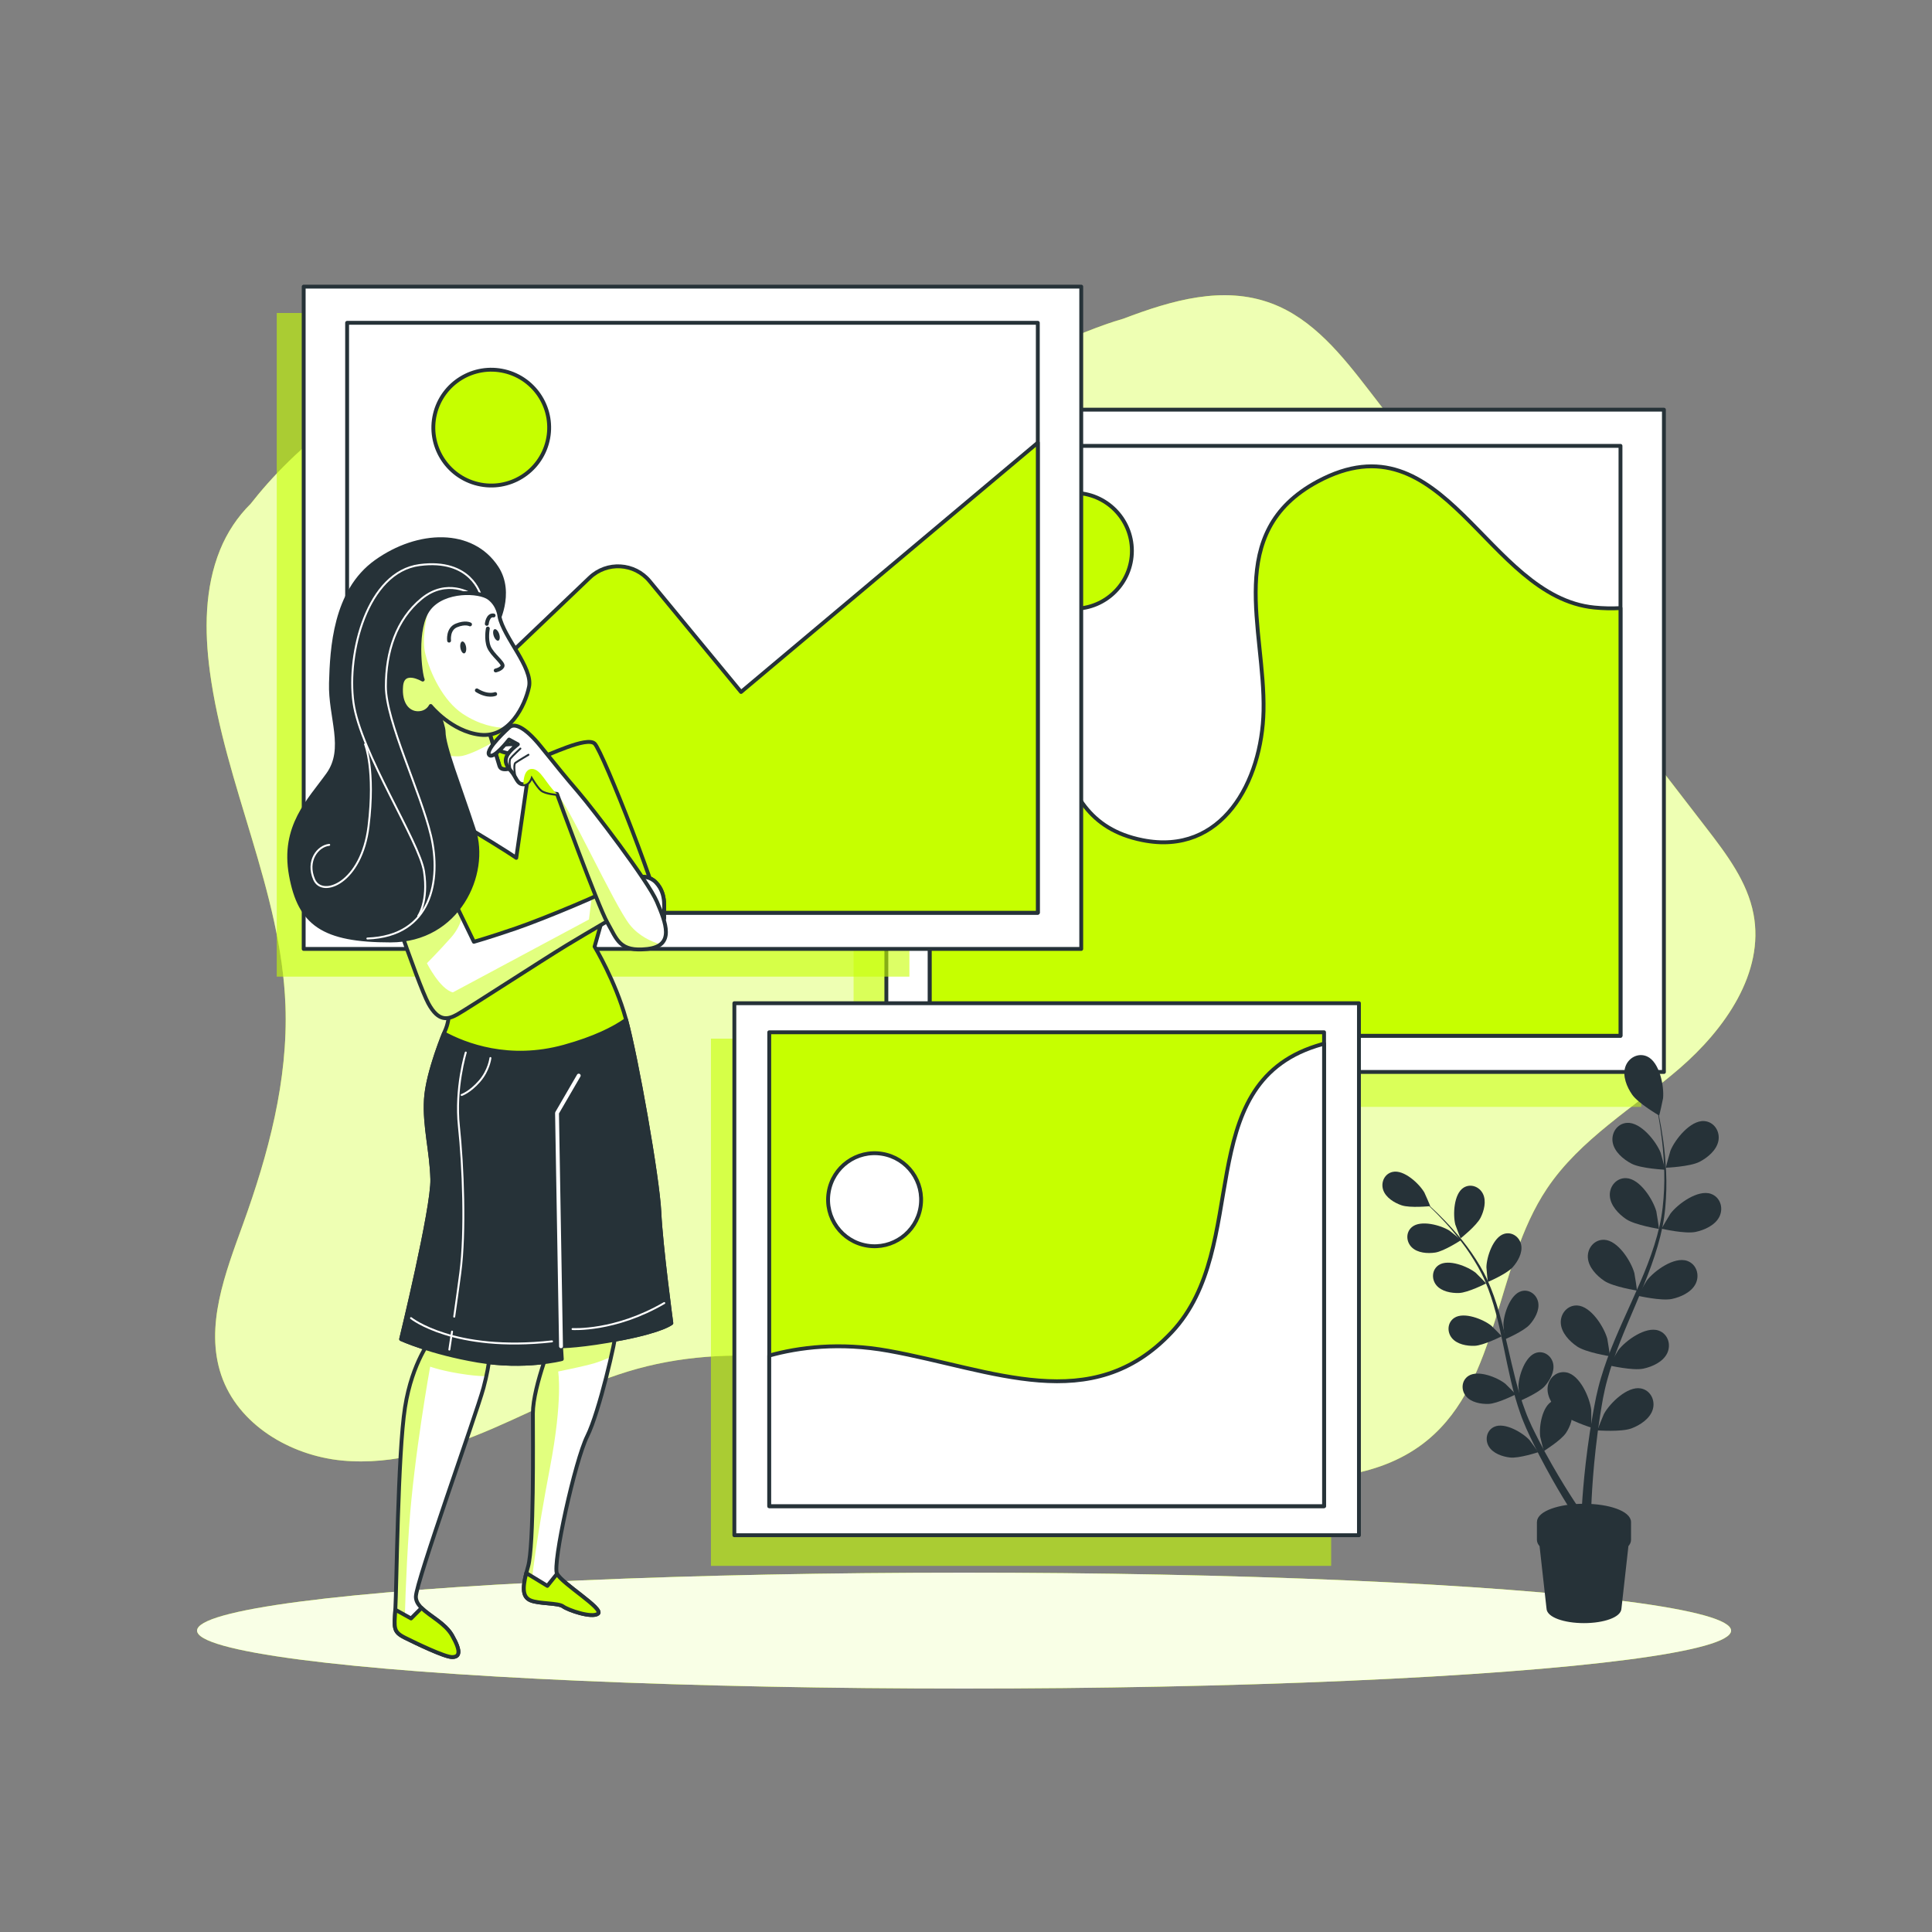 <?xml version="1.0" encoding="utf-8"?>
<!-- Generator: Adobe Illustrator 27.5.0, SVG Export Plug-In . SVG Version: 6.00 Build 0)  -->
<svg version="1.1" xmlns="http://www.w3.org/2000/svg" xmlns:xlink="http://www.w3.org/1999/xlink" x="0px" y="0px"
	 viewBox="0 0 500 500" style="enable-background:new 0 0 500 500;" xml:space="preserve">
<rect x="0" y="0" width="500" height="500" fill="#808080" stroke="none"/>
<g id="Background_Simple">
	<g>
		<path style="fill:#C6FF00;" d="M453.804,236.551c-1.592-8.367-6.949-15.45-12.148-22.196
			c-29.091-37.74-58.183-75.481-87.274-113.221c-7.015-9.101-14.597-18.631-25.368-22.632c-12.438-4.621-25.571-0.86-38.36,4.003
			c-6.063,1.712-12.74,4.652-19.915,7.587c-12.261,4.132-24.853,6.908-37.601,8.875C209.443,97.806,185.165,78.567,133,89
			c-36.178,7.236-57.663,28.011-68.133,41.385c-3.389,3.347-6.104,7.45-7.913,11.912c-4.004,9.874-4.05,20.932-2.641,31.494
			c3.915,29.338,18.469,56.827,19.56,86.405c0.714,19.361-4.423,38.48-11.014,56.698c-4.564,12.614-9.902,26.316-5.592,39.019
			c4.332,12.768,17.825,20.778,31.245,22.07s26.756-2.986,39.132-8.335c12.376-5.349,24.342-11.854,37.343-15.427
			c26.549-7.298,54.9-1.74,81.232,6.307c26.332,8.047,52.204,18.622,79.584,21.53c15.24,1.618,31.942,0.362,43.729-9.434
			c18.653-15.502,17.315-44.812,30.795-64.975c8.614-12.885,22.557-20.986,34.294-31.11
			C446.357,266.415,456.702,251.777,453.804,236.551z"/>
		<path style="opacity:0.7;fill:#FFFFFF;" d="M453.804,236.551c-1.592-8.367-6.949-15.45-12.148-22.196
			c-29.091-37.74-58.183-75.481-87.274-113.221c-7.015-9.101-14.597-18.631-25.368-22.632c-12.438-4.621-25.571-0.86-38.36,4.003
			c-6.063,1.712-12.74,4.652-19.915,7.587c-12.261,4.132-24.853,6.908-37.601,8.875C209.443,97.806,185.165,78.567,133,89
			c-36.178,7.236-57.663,28.011-68.133,41.385c-3.389,3.347-6.104,7.45-7.913,11.912c-4.004,9.874-4.05,20.932-2.641,31.494
			c3.915,29.338,18.469,56.827,19.56,86.405c0.714,19.361-4.423,38.48-11.014,56.698c-4.564,12.614-9.902,26.316-5.592,39.019
			c4.332,12.768,17.825,20.778,31.245,22.07s26.756-2.986,39.132-8.335c12.376-5.349,24.342-11.854,37.343-15.427
			c26.549-7.298,54.9-1.74,81.232,6.307c26.332,8.047,52.204,18.622,79.584,21.53c15.24,1.618,31.942,0.362,43.729-9.434
			c18.653-15.502,17.315-44.812,30.795-64.975c8.614-12.885,22.557-20.986,34.294-31.11
			C446.357,266.415,456.702,251.777,453.804,236.551z"/>
	</g>
</g>
<g id="Shadow">
	<g>
		<ellipse style="fill:#C6FF00;" cx="249.5" cy="422" rx="198.5" ry="15"/>
		<ellipse style="opacity:0.9;fill:#FFFFFF;" cx="249.5" cy="422" rx="198.5" ry="15"/>
	</g>
</g>
<g id="Picture_3">
	<g>
		<rect x="220.906" y="117.918" style="opacity:0.5;fill:#C6FF00;" width="203.857" height="168.543"/>
		
			<rect x="229.389" y="106.024" style="fill:#FFFFFF;stroke:#263238;stroke-linecap:round;stroke-linejoin:round;stroke-miterlimit:10;" width="201.231" height="171.401"/>
		
			<rect x="240.628" y="115.39" style="fill:#FFFFFF;stroke:#263238;stroke-linecap:round;stroke-linejoin:round;stroke-miterlimit:10;" width="178.752" height="152.669"/>
		<path style="fill:#C6FF00;stroke:#263238;stroke-linecap:round;stroke-linejoin:round;stroke-miterlimit:10;" d="M419.38,157.376
			c-2.169,0.116-4.433,0.084-6.791-0.152c-28.061-2.806-38.681-50.293-71.594-32.599C316.554,137.764,327.472,162.798,327,184
			c-0.404,18.158-10.656,37.564-31.351,33.424c-28.214-5.643-16.622-39.103-38.056-49.82c-5.8-2.9-11.669-3.924-16.964-3.989
			v104.444H419.38V157.376z"/>
		
			<circle style="fill:#C6FF00;stroke:#263238;stroke-linecap:round;stroke-linejoin:round;stroke-miterlimit:10;" cx="277.95" cy="142.552" r="14.986"/>
	</g>
</g>
<g id="Picture_2">
	<g>
		<g>
			<rect x="183.987" y="268.804" style="opacity:0.6;fill:#C6FF00;" width="160.518" height="136.44"/>
			
				<rect x="190.051" y="259.63" style="fill:#FFFFFF;stroke:#263238;stroke-linecap:round;stroke-linejoin:round;stroke-miterlimit:10;" width="161.644" height="137.683"/>
			
				<rect x="199.079" y="267.153" style="fill:#C6FF00;stroke:#263238;stroke-linecap:round;stroke-linejoin:round;stroke-miterlimit:10;" width="143.587" height="122.636"/>
			
				<ellipse transform="matrix(0.161 -0.987 0.987 0.161 -116.476 483.858)" style="fill:#FFFFFF;stroke:#263238;stroke-linecap:round;stroke-linejoin:round;stroke-miterlimit:10;" cx="226.291" cy="310.422" rx="12.038" ry="12.038"/>
		</g>
		<path style="fill:#FFFFFF;stroke:#263238;stroke-linecap:round;stroke-linejoin:round;stroke-miterlimit:10;" d="M342.667,270.078
			c-0.676,0.204-1.348,0.405-2.04,0.626c-32.522,10.379-16.607,51.896-37.365,74.038s-46.361,9.687-73.346,4.844
			c-12.682-2.276-23.223-0.885-30.836,1.23v38.973h143.587V270.078z"/>
	</g>
</g>
<g id="Picture_1">
	<g>
		<rect x="71.624" y="80.999" style="opacity:0.6;fill:#C6FF00;" width="163.728" height="171.754"/>
		
			<rect x="78.593" y="74.179" style="fill:#FFFFFF;stroke:#263238;stroke-linecap:round;stroke-linejoin:round;stroke-miterlimit:10;" width="201.231" height="171.401"/>
		
			<rect x="89.832" y="83.545" style="fill:#FFFFFF;stroke:#263238;stroke-linecap:round;stroke-linejoin:round;stroke-miterlimit:10;" width="178.752" height="152.669"/>
		<path style="fill:#C6FF00;stroke:#263238;stroke-linecap:round;stroke-linejoin:round;stroke-miterlimit:10;" d="M268.584,114.566
			l-76.803,64.514l-23.645-28.661c-3.924-4.756-11.059-5.18-15.519-0.924L89.832,209.42v26.794h178.752V114.566z"/>
		
			<ellipse transform="matrix(0.231 -0.973 0.973 0.231 -9.955 208.816)" style="fill:#C6FF00;stroke:#263238;stroke-linecap:round;stroke-linejoin:round;stroke-miterlimit:10;" cx="127.155" cy="110.707" rx="14.986" ry="14.986"/>
	</g>
</g>
<g id="Plant">
	<g>
		<path style="fill:#263238;stroke:#263238;stroke-linecap:round;stroke-linejoin:round;stroke-miterlimit:10;" d="M409.932,389.674
			c-6.45,0-11.678,1.901-11.678,4.247v4.6c0,0.491,0.241,0.961,0.663,1.399l1.815,16.295c0,1.848,4.119,3.346,9.201,3.346
			c5.082,0,9.201-1.498,9.201-3.346l1.822-16.302c0.417-0.437,0.655-0.904,0.655-1.392v-4.6
			C421.61,391.575,416.381,389.674,409.932,389.674z"/>
		<g>
			<g id="XMLID_73_">
				<g id="XMLID_84_">
					<g id="XMLID_86_">
						<path id="XMLID_111_" style="fill:#263238;" d="M413.414,370.181c-0.065-0.005,1.547-4.001,1.678-4.242
							c1.512-2.783,6.07-7.272,9.556-6.616c2.511,0.473,3.786,3.076,3.092,5.428c-0.709,2.402-3.298,4.079-5.512,4.913
							C419.629,370.643,413.418,370.181,413.414,370.181z"/>
						<path id="XMLID_110_" style="fill:#263238;" d="M416.501,353.381c-0.063-0.014,2.135-3.72,2.301-3.939
							c1.916-2.522,7.102-6.268,10.448-5.092c2.411,0.848,3.277,3.614,2.234,5.834c-1.065,2.267-3.877,3.533-6.192,4.021
							C422.574,354.779,416.505,353.382,416.501,353.381z"/>
						<path id="XMLID_109_" style="fill:#263238;" d="M423.89,335.345c-0.063-0.015,2.135-3.721,2.301-3.939
							c1.916-2.522,7.102-6.268,10.448-5.092c2.411,0.848,3.277,3.614,2.234,5.834c-1.065,2.267-3.878,3.533-6.192,4.021
							C429.964,336.743,423.895,335.346,423.89,335.345z"/>
						<path id="XMLID_108_" style="fill:#263238;" d="M430.034,317.994c-0.063-0.015,2.135-3.72,2.301-3.939
							c1.916-2.522,7.102-6.268,10.448-5.092c2.411,0.848,3.277,3.614,2.234,5.834c-1.065,2.266-3.877,3.532-6.192,4.021
							C436.108,319.393,430.039,317.995,430.034,317.994z"/>
						<path id="XMLID_107_" style="fill:#263238;" d="M431.13,302.21c-0.065,0.003,1.077-4.152,1.179-4.406
							c1.182-2.938,5.194-7.921,8.732-7.67c2.549,0.181,4.115,2.621,3.696,5.036c-0.428,2.467-2.807,4.431-4.91,5.514
							C437.357,301.955,431.135,302.21,431.13,302.21z"/>
						<path id="XMLID_106_" style="fill:#263238;" d="M411.783,369.453c0.062,0.02,0.06-4.289,0.029-4.561
							c-0.363-3.146-2.914-9.013-6.392-9.707c-2.506-0.5-4.662,1.439-4.896,3.88c-0.24,2.493,1.535,5.016,3.277,6.616
							C405.845,367.56,411.779,369.451,411.783,369.453z"/>
						<path id="XMLID_91_" style="fill:#263238;" d="M416.634,350.996c0.064,0.01-0.591-4.249-0.663-4.513
							c-0.835-3.055-4.245-8.468-7.789-8.626c-2.553-0.114-4.39,2.128-4.252,4.576c0.141,2.5,2.277,4.725,4.241,6.044
							C410.478,350.025,416.629,350.996,416.634,350.996z"/>
						<path id="XMLID_90_" style="fill:#263238;" d="M423.637,333.998c0.064,0.01-0.591-4.249-0.663-4.513
							c-0.835-3.055-4.245-8.468-7.789-8.626c-2.553-0.114-4.39,2.129-4.252,4.576c0.141,2.5,2.277,4.725,4.241,6.044
							C417.481,333.026,423.632,333.997,423.637,333.998z"/>
						<path id="XMLID_89_" style="fill:#263238;" d="M429.325,318.042c0.064,0.01-0.591-4.249-0.663-4.513
							c-0.835-3.055-4.246-8.468-7.789-8.626c-2.553-0.114-4.39,2.128-4.252,4.576c0.141,2.5,2.277,4.725,4.241,6.044
							C423.169,317.07,429.321,318.041,429.325,318.042z"/>
						<path id="XMLID_88_" style="fill:#263238;" d="M430.92,302.726c0.065,0.003-1.054-4.158-1.154-4.413
							c-1.166-2.945-5.15-7.95-8.689-7.719c-2.55,0.167-4.13,2.598-3.724,5.016c0.415,2.47,2.782,4.447,4.879,5.541
							C424.694,302.436,430.915,302.725,430.92,302.726z"/>
						<path id="XMLID_87_" style="fill:#263238;" d="M429.386,288.695c0.056,0.033,0.981-4.176,1.009-4.448
							c0.322-3.151-0.907-9.429-4.155-10.855c-2.34-1.027-4.862,0.402-5.616,2.736c-0.77,2.383,0.42,5.229,1.777,7.166
							C423.994,285.569,429.382,288.693,429.386,288.695z"/>
					</g>
					<path id="XMLID_85_" style="fill:#263238;" d="M409.239,392.703c0,0,0.06-1.822,0.29-4.962
						c0.231-3.145,0.623-7.63,1.338-12.984c0.351-2.677,0.788-5.571,1.332-8.618c0.262-1.536,0.57-3.061,0.894-4.703
						c0.185-0.787,0.371-1.582,0.56-2.385c0.17-0.8,0.451-1.624,0.674-2.445c0.969-3.278,2.18-6.554,3.554-9.825
						c1.371-3.267,2.862-6.532,4.334-9.796c1.474-3.263,2.927-6.528,4.182-9.806c1.259-3.275,2.33-6.561,3.072-9.812
						c0.741-3.248,1.051-6.488,1.193-9.535c0.148-3.063,0.026-5.97-0.155-8.643c-0.174-2.676-0.5-5.117-0.805-7.275
						c-0.323-2.157-0.671-4.028-0.984-5.563c-0.632-3.069-1.125-4.794-1.125-4.794s0.53,1.713,1.23,4.771
						c0.346,1.53,0.735,3.395,1.106,5.549c0.353,2.156,0.732,4.596,0.966,7.28c0.24,2.681,0.426,5.6,0.345,8.693
						c-0.078,3.1-0.318,6.357-0.999,9.681c-0.681,3.316-1.694,6.668-2.894,10.002c-1.195,3.337-2.586,6.654-3.99,9.952
						c-1.403,3.299-2.817,6.586-4.105,9.852c-1.288,3.261-2.414,6.532-3.28,9.715c-0.199,0.804-0.447,1.564-0.603,2.382
						c-0.171,0.807-0.34,1.606-0.508,2.397c-0.267,1.536-0.552,3.119-0.774,4.623c-0.472,3.026-0.843,5.9-1.133,8.558
						c-0.593,5.315-0.885,9.766-1.045,12.877c-0.16,3.118-0.179,4.879-0.179,4.879c-0.008,0.688-0.571,1.239-1.259,1.232
						c-0.688-0.008-1.239-0.571-1.232-1.259c0-0.007,0-0.014,0-0.021L409.239,392.703z"/>
				</g>
			</g>
		</g>
		<g>
			<g id="XMLID_1_">
				<g id="XMLID_2_">
					<g id="XMLID_4_">
						<path id="XMLID_15_" style="fill:#263238;" d="M399.558,375.514c-0.046,0.029-0.926-3.488-0.956-3.717
							c-0.347-2.642,0.536-7.952,3.233-9.229c1.943-0.92,4.099,0.222,4.789,2.165c0.705,1.986-0.228,4.407-1.322,6.07
							C404.017,372.755,399.561,375.512,399.558,375.514z"/>
						<path id="XMLID_14_" style="fill:#263238;" d="M393.352,362.551c-0.05,0.021-0.387-3.588-0.382-3.819
							c0.057-2.664,1.734-7.779,4.594-8.632c2.06-0.615,4.018,0.84,4.406,2.866c0.396,2.069-0.893,4.322-2.226,5.799
							C398.177,360.5,393.355,362.55,393.352,362.551z"/>
						<path id="XMLID_13_" style="fill:#263238;" d="M389.463,346.62c-0.05,0.021-0.387-3.588-0.382-3.819
							c0.057-2.664,1.734-7.779,4.594-8.632c2.06-0.615,4.018,0.84,4.406,2.866c0.396,2.069-0.893,4.322-2.226,5.799
							C394.288,344.569,389.466,346.619,389.463,346.62z"/>
						<path id="XMLID_12_" style="fill:#263238;" d="M385.065,331.771c-0.05,0.021-0.386-3.588-0.382-3.819
							c0.057-2.664,1.734-7.779,4.594-8.632c2.06-0.615,4.018,0.84,4.406,2.866c0.396,2.069-0.893,4.322-2.226,5.799
							C389.891,329.72,385.068,331.77,385.065,331.771z"/>
						<path id="XMLID_11_" style="fill:#263238;" d="M378.006,320.486c-0.043,0.034-1.32-3.359-1.376-3.582
							c-0.648-2.585-0.381-7.961,2.151-9.539c1.825-1.137,4.097-0.251,5.006,1.601c0.928,1.891,0.28,4.404-0.616,6.181
							C382.119,317.233,378.009,320.483,378.006,320.486z"/>
						<path id="XMLID_10_" style="fill:#263238;" d="M398.088,375.824c0.052-0.017-2.08-2.949-2.236-3.119
							c-1.803-1.962-6.44-4.694-9.151-3.446c-1.953,0.899-2.462,3.285-1.414,5.062c1.069,1.815,3.525,2.655,5.502,2.883
							C393.109,377.472,398.084,375.826,398.088,375.824z"/>
						<path id="XMLID_9_" style="fill:#263238;" d="M392.263,360.862c0.049-0.025-2.503-2.6-2.683-2.744
							c-2.079-1.667-7.077-3.665-9.568-2.02c-1.794,1.185-1.936,3.62-0.631,5.218c1.332,1.632,3.887,2.09,5.876,2.016
							C387.592,363.245,392.26,360.864,392.263,360.862z"/>
						<path id="XMLID_8_" style="fill:#263238;" d="M388.624,345.828c0.049-0.025-2.503-2.6-2.683-2.744
							c-2.079-1.667-7.077-3.664-9.568-2.02c-1.794,1.185-1.936,3.62-0.631,5.218c1.332,1.632,3.887,2.091,5.876,2.016
							C383.953,348.211,388.621,345.83,388.624,345.828z"/>
						<path id="XMLID_7_" style="fill:#263238;" d="M384.606,332.155c0.049-0.025-2.503-2.6-2.683-2.744
							c-2.079-1.667-7.077-3.664-9.568-2.02c-1.794,1.185-1.936,3.62-0.631,5.218c1.332,1.632,3.887,2.091,5.876,2.017
							C379.935,334.538,384.603,332.156,384.606,332.155z"/>
						<path id="XMLID_6_" style="fill:#263238;" d="M378.118,320.94c0.046-0.03-2.773-2.309-2.968-2.433
							c-2.25-1.428-7.437-2.865-9.732-0.957c-1.653,1.374-1.526,3.81-0.054,5.255c1.503,1.476,4.093,1.651,6.061,1.359
							C373.736,323.822,378.114,320.943,378.118,320.94z"/>
						<path id="XMLID_5_" style="fill:#263238;" d="M370.136,312.148c0.054-0.006-1.397-3.328-1.513-3.527
							c-1.339-2.304-5.28-5.97-8.196-5.334c-2.101,0.458-3.111,2.678-2.47,4.639c0.654,2.003,2.871,3.351,4.753,3.999
							C364.92,312.687,370.132,312.149,370.136,312.148z"/>
					</g>
					<path id="XMLID_3_" style="fill:#263238;" d="M407.853,392.908c0,0-0.86-1.27-2.256-3.521c-1.398-2.255-3.349-5.502-5.509-9.5
						c-1.085-1.996-2.218-4.182-3.355-6.525c-0.581-1.175-1.126-2.365-1.717-3.643c-0.263-0.627-0.53-1.261-0.798-1.9
						c-0.28-0.629-0.497-1.329-0.75-1.998c-0.962-2.711-1.757-5.54-2.439-8.445c-0.682-2.902-1.282-5.862-1.894-8.811
						c-0.61-2.95-1.236-5.891-2.003-8.743c-0.762-2.852-1.658-5.618-2.761-8.198c-1.102-2.578-2.493-4.936-3.903-7.081
						c-1.414-2.158-2.934-4.077-4.379-5.807c-1.442-1.736-2.871-3.236-4.146-4.554c-1.286-1.309-2.448-2.41-3.42-3.3
						c-1.948-1.777-3.137-2.707-3.137-2.707s1.208,0.904,3.197,2.639c0.992,0.87,2.179,1.947,3.497,3.23
						c1.307,1.293,2.771,2.766,4.258,4.478c1.489,1.706,3.06,3.601,4.533,5.747c1.48,2.149,2.927,4.485,4.107,7.084
						c1.176,2.594,2.144,5.377,2.976,8.239c0.836,2.863,1.53,5.808,2.205,8.747c0.677,2.94,1.339,5.876,2.077,8.736
						c0.735,2.857,1.587,5.64,2.571,8.235c0.262,0.646,0.469,1.286,0.767,1.919c0.283,0.634,0.563,1.262,0.84,1.883
						c0.578,1.177,1.167,2.396,1.759,3.53c1.175,2.293,2.344,4.433,3.461,6.386c2.225,3.911,4.227,7.085,5.656,9.282
						c1.433,2.201,2.291,3.41,2.291,3.41c0.335,0.472,0.224,1.126-0.248,1.461c-0.472,0.335-1.126,0.224-1.461-0.248
						c-0.004-0.005-0.007-0.01-0.01-0.015L407.853,392.908z"/>
				</g>
			</g>
		</g>
	</g>
</g>
<g id="Character">
	<g>
		<path style="fill:#C6FF00;stroke:#263238;stroke-linecap:round;stroke-linejoin:round;stroke-miterlimit:10;" d="M126.571,189.328
			c0,0,2.069,6.827,2.689,8.896c0.621,2.069,4.758,0,8.896-1.448c4.138-1.448,13.654-6.206,15.723-4.344
			c2.069,1.862,18.205,43.031,17.378,46.134c-0.827,3.103-1.862,4.965-7.241,3.724c-5.379-1.241-7.448-6.827-7.448-6.827
			l-2.689,9.516c0,0,5.379,8.896,8.068,18.619c2.689,9.723,8.275,41.169,8.689,50.064c0.414,8.896,3.103,28.756,3.103,28.756
			s-2.069,1.862-12.619,3.931c-10.551,2.069-15.93,2.069-15.93,2.069l0.207,3.31c0,0-9.516,2.483-21.722,0.414
			c-12.206-2.069-19.86-5.586-19.86-5.586s8.275-33.928,8.068-41.376c-0.207-7.448-2.069-13.654-1.655-20.688
			c0.414-7.034,4.965-17.791,4.965-17.791s3.31-6.206-1.448-18.205c-4.758-11.999-12.62-29.997-14.688-35.376
			c-2.069-5.379,14.895-10.758,16.964-11.585c2.069-0.827-8.482-19.447-6-21.515C112.504,177.949,126.571,189.328,126.571,189.328z"
			/>
		<g>
			<g>
				<defs>
					<path id="XMLID_19_" d="M98.022,212.498c0,0-2.069,2.276-1.241,6.827s11.378,35.376,14.068,40.341
						c2.689,4.965,5.172,4.138,7.448,2.896c2.276-1.241,22.343-14.275,28.135-17.792c5.793-3.517,16.136-9.516,16.136-9.516
						s9.516,4.344,9.31,2.276c-0.207-2.069,0.827-5.999-2.069-9.103c-2.896-3.103-8.068-0.827-10.344,0.827
						c-2.276,1.655-18.619,8.482-25.86,10.965c-7.241,2.482-10.965,3.517-10.965,3.517l-9.516-19.653"/>
				</defs>
				<use xlink:href="#XMLID_19_"  style="overflow:visible;fill:#FFFFFF;"/>
				<clipPath id="XMLID_00000144309871540607749860000000962869817352840377_">
					<use xlink:href="#XMLID_19_"  style="overflow:visible;"/>
				</clipPath>
				<path style="opacity:0.5;clip-path:url(#XMLID_00000144309871540607749860000000962869817352840377_);fill:#C6FF00;" d="
					M117.199,256.828c-3.354-0.839-6.709-7.548-6.709-7.548s2.935-2.935,6.29-6.709c1.523-1.714,2.351-3.597,2.805-5.146
					l-6.461-13.342l-0.003-0.002l-11.437,0.88c0,0-0.962,1.078-2.449,2.781c3.501,10.905,9.65,28.3,11.613,31.924
					c2.689,4.965,5.172,4.138,7.448,2.896c2.276-1.241,22.343-14.275,28.135-17.792c5.793-3.517,16.136-9.516,16.136-9.516
					s3.633,1.658,6.361,2.437c-1.134-3.394-2.252-6.441-2.252-6.441h-11.052c-0.763,0.355-1.604,0.737-2.508,1.138l-0.696,5.571"/>
				<path style="opacity:0.5;clip-path:url(#XMLID_00000144309871540607749860000000962869817352840377_);fill:#C6FF00;" d="
					M143.532,345.174c0,0-5.62,13.425-5.62,20.606c0,7.181,0.312,34.343-1.249,39.65c-1.561,5.307-1.561,7.805,0.624,8.742
					c-0.038-4.088,1.715-16.877,5.07-34.488c3.354-17.611,2.096-24.739,2.096-24.739s6.29-1.258,9.225-2.097
					c1.165-0.333,2.856-0.996,4.474-1.674c0.793-3.487,1.301-6.192,1.301-6.937C159.455,342.052,143.532,345.174,143.532,345.174z"
					/>
				
					<use xlink:href="#XMLID_19_"  style="overflow:visible;fill:none;stroke:#263238;stroke-linecap:round;stroke-linejoin:round;stroke-miterlimit:10;"/>
			</g>
		</g>
		<path style="fill:#FFFFFF;stroke:#263238;stroke-linecap:round;stroke-linejoin:round;stroke-miterlimit:10;" d="M169.809,228.428
			c-2.896-3.103-8.068-0.827-10.344,0.828c-0.18,0.131-0.458,0.298-0.804,0.489c0.802,0.957,1.734,2.302,2.252,3.855
			c0.256,0.767,0.46,1.534,0.624,2.254c0.651-0.379,1.031-0.599,1.031-0.599s9.516,4.344,9.31,2.276
			C171.671,235.461,172.705,231.531,169.809,228.428z"/>
		<g>
			<defs>
				<path id="XMLID_17_" d="M137.186,197.125c-3.793,1.397-7.354,3.005-7.926,1.098c-0.621-2.069-2.689-8.896-2.689-8.896
					s-14.068-11.378-16.55-9.31c-2.483,2.069,8.068,20.688,5.999,21.515c-0.736,0.294-3.358,1.167-6.336,2.408
					c1.333,2.185,4.452,6.102,11.301,10.212c10.344,6.206,12.62,7.861,12.62,7.861L137.186,197.125z"/>
			</defs>
			<use xlink:href="#XMLID_17_"  style="overflow:visible;fill:#FFFFFF;"/>
			<clipPath id="XMLID_00000151531169830215411100000006933569744504348572_">
				<use xlink:href="#XMLID_17_"  style="overflow:visible;"/>
			</clipPath>
			<path style="opacity:0.5;clip-path:url(#XMLID_00000151531169830215411100000006933569744504348572_);fill:#C6FF00;" d="
				M126.571,189.328c0,0-12.814-10.362-16.136-9.501c-0.185,0.12-0.367,0.239-0.548,0.358c-1.198,1.713,2.385,9.482,4.668,15.166
				c2.172,0.381,4.04,0.508,5.16,0.259c2.216-0.492,5.437-2.139,7.724-3.416C126.954,190.591,126.571,189.328,126.571,189.328z"/>
			
				<use xlink:href="#XMLID_17_"  style="overflow:visible;fill:none;stroke:#263238;stroke-linecap:round;stroke-linejoin:round;stroke-miterlimit:10;"/>
		</g>
		<g>
			<path style="fill:#263238;stroke:#263238;stroke-linecap:round;stroke-linejoin:round;stroke-miterlimit:10;" d="
				M128.375,161.743c0,0,4.525-8.153,0.171-14.82c-6.385-9.776-20.293-9.366-31.221-1.561
				c-10.715,7.654-11.422,22.558-11.675,31.422c-0.253,8.864,4.045,16.921-0.758,23.636c-4.803,6.715-11.882,13.43-9.607,26.054
				s8.343,16.921,25.786,16.921s25.335-17.174,21.542-28.723c-3.792-11.55-7.805-21.529-7.805-25.289s-10.956-25.223-1.35-28.178
				C123.066,158.251,128.375,161.743,128.375,161.743z"/>
			<path style="fill:none;stroke:#FFFFFF;stroke-width:0.5;stroke-linecap:round;stroke-linejoin:round;stroke-miterlimit:10;" d="
				M122.002,153.721c0,0-6.284-4.189-12.866,1.197c-6.583,5.386-9.276,13.764-9.276,22.741c0,8.977,8.977,27.229,11.67,38.6
				c2.693,11.37,0.299,26.032-16.457,26.631"/>
			<path style="fill:none;stroke:#FFFFFF;stroke-width:0.5;stroke-linecap:round;stroke-linejoin:round;stroke-miterlimit:10;" d="
				M124.396,154.021c0,0-2.394-9.575-15.859-7.78c-13.465,1.795-18.851,22.741-17.055,35.607
				c1.795,12.867,17.055,35.906,18.252,43.686c1.197,7.78-1.491,11.5-1.491,11.5"/>
			<path style="fill:none;stroke:#FFFFFF;stroke-width:0.5;stroke-linecap:round;stroke-linejoin:round;stroke-miterlimit:10;" d="
				M94.474,192.62c0,0,2.693,6.583,0.898,21.245c-1.795,14.662-11.969,18.552-14.063,13.764c-2.095-4.788,0.898-8.677,3.89-8.977"/>
		</g>
		<g>
			<path style="fill:#FFFFFF;stroke:#263238;stroke-linecap:round;stroke-linejoin:round;stroke-miterlimit:10;" d="
				M132.911,192.605c0,0-3.53-0.161-4.012,0.963c-0.481,1.123,4.814,1.765,4.814,1.765L132.911,192.605z"/>
			<g>
				<defs>
					<path id="XMLID_18_" d="M131.743,188.293c0,0-6.206,5.586-5.172,7.034c1.034,1.448,5.172-3.931,5.172-3.931l2.276,1.241
						c0,0-2.276,1.655-2.896,3.103c-0.621,1.448,0,2.483,1.241,3.931c1.241,1.448,1.448,3.31,3.103,3.31s2.069-2.276,2.069-2.276
						s1.655,2.896,2.689,3.724c1.034,0.827,3.931,1.034,3.931,1.034s10.551,28.963,13.033,33.307
						c2.482,4.344,3.103,7.654,10.344,6.827c7.241-0.827,4.758-6.827,2.482-12.206c-2.276-5.379-16.55-23.998-20.274-28.342
						c-3.724-4.344-5.379-6.413-9.723-11.792C135.674,187.88,132.985,187.052,131.743,188.293z"/>
				</defs>
				<use xlink:href="#XMLID_18_"  style="overflow:visible;fill:#FFFFFF;"/>
				<clipPath id="XMLID_00000174591444635806353500000001261545085388727231_">
					<use xlink:href="#XMLID_18_"  style="overflow:visible;"/>
				</clipPath>
				<path style="opacity:0.5;clip-path:url(#XMLID_00000174591444635806353500000001261545085388727231_);fill:#C6FF00;" d="
					M163,239.333c-4-5-16-31.333-18.844-33.869c0,0,10.551,28.963,13.033,33.307c2.482,4.345,3.103,7.655,10.344,6.827
					c1.554-0.178,2.657-0.595,3.414-1.191C168.647,243.722,165.363,242.286,163,239.333z"/>
				
					<use xlink:href="#XMLID_18_"  style="overflow:visible;fill:none;stroke:#263238;stroke-linecap:round;stroke-linejoin:round;stroke-miterlimit:10;"/>
			</g>
			<g>
				<path style="fill:#C6FF00;" d="M137.667,199c-2.333,0-2.2,3.982-2.2,3.982c1.655,0,2.069-2.276,2.069-2.276
					s1.655,2.896,2.689,3.724c1.034,0.827,3.931,1.034,3.931,1.034C141.312,202.928,140,199,137.667,199z"/>
			</g>
			<path style="fill:none;stroke:#263238;stroke-width:0.5;stroke-linecap:round;stroke-linejoin:round;stroke-miterlimit:10;" d="
				M132.109,199.184c0,0-0.481-2.247,0-2.888c0.481-0.642,2.567-2.568,2.567-2.568"/>
			<path style="fill:none;stroke:#263238;stroke-width:0.5;stroke-linecap:round;stroke-linejoin:round;stroke-miterlimit:10;" d="
				M133.393,201.11c0,0-0.642-3.209,0-3.691c0.642-0.481,3.37-2.086,3.37-2.086"/>
		</g>
		<g>
			<g>
				<defs>
					<path id="XMLID_20_" d="M143.532,345.174c0,0-5.62,13.425-5.62,20.606c0,7.181,0.312,34.343-1.249,39.65
						s-1.561,7.805,0.624,8.742c2.185,0.937,7.181,0.624,8.43,1.561c1.249,0.937,7.493,3.122,9.054,1.873
						c1.561-1.249-9.366-7.805-10.615-10.303c-1.249-2.498,4.683-29.347,7.805-35.591c3.122-6.244,7.493-25.289,7.493-27.474
						C159.455,342.052,143.532,345.174,143.532,345.174z"/>
				</defs>
				<use xlink:href="#XMLID_20_"  style="overflow:visible;fill:#FFFFFF;"/>
				<clipPath id="XMLID_00000145056767207513250280000007441196050220385192_">
					<use xlink:href="#XMLID_20_"  style="overflow:visible;"/>
				</clipPath>
				<path style="opacity:0.5;clip-path:url(#XMLID_00000145056767207513250280000007441196050220385192_);fill:#C6FF00;" d="
					M143.532,345.174c0,0-5.62,13.425-5.62,20.606c0,7.181,0.312,34.343-1.249,39.65c-1.561,5.307-1.561,7.805,0.624,8.742
					c-0.038-4.088,1.715-16.877,5.07-34.488c3.354-17.611,2.096-24.739,2.096-24.739s6.29-1.258,9.225-2.097
					c1.165-0.333,2.856-0.996,4.474-1.674c0.793-3.487,1.301-6.192,1.301-6.937C159.455,342.052,143.532,345.174,143.532,345.174z"
					/>
				
					<use xlink:href="#XMLID_20_"  style="overflow:visible;fill:none;stroke:#263238;stroke-linecap:round;stroke-linejoin:round;stroke-miterlimit:10;"/>
			</g>
			<path style="fill:#C6FF00;stroke:#263238;stroke-linecap:round;stroke-linejoin:round;stroke-miterlimit:10;" d="
				M144.156,407.303l-2.498,3.122l-5.457-3.322c-1.069,4.168-0.855,6.236,1.086,7.068c2.185,0.937,7.181,0.624,8.43,1.561
				c1.249,0.937,7.493,3.122,9.054,1.873C156.332,416.357,145.405,409.801,144.156,407.303z"/>
		</g>
		<g>
			<g>
				<defs>
					<path id="XMLID_21_" d="M111.687,346.423c0,0-4.995,5.932-6.869,17.796c-1.873,11.864-2.185,47.143-2.498,52.138
						s-0.625,5.932,2.498,7.493c3.122,1.561,10.303,4.995,12.176,4.995c1.873,0,2.498-1.249,0-5.62
						c-2.498-4.371-9.366-6.244-9.366-9.991c0-3.746,15.61-47.143,17.483-54.012c1.873-6.868,1.873-11.552,1.873-11.552
						L111.687,346.423z"/>
				</defs>
				<use xlink:href="#XMLID_21_"  style="overflow:visible;fill:#FFFFFF;"/>
				<clipPath id="XMLID_00000046340547806274495230000010403950163958567613_">
					<use xlink:href="#XMLID_21_"  style="overflow:visible;"/>
				</clipPath>
				<path style="opacity:0.5;clip-path:url(#XMLID_00000046340547806274495230000010403950163958567613_);fill:#C6FF00;" d="
					M104.818,364.219c-1.873,11.864-2.185,47.143-2.498,52.138c-0.306,4.904-0.605,5.897,2.337,7.409
					c0.083-5.309,0.352-15.839,1.22-28.568c1.258-18.449,5.451-41.511,5.451-41.511s3.354,1.258,9.644,2.096
					c2.118,0.283,3.704,0.372,4.888,0.37c1.119-5.152,1.124-8.482,1.124-8.482l-15.298-1.249
					C111.687,346.423,106.692,352.355,104.818,364.219z"/>
				
					<use xlink:href="#XMLID_21_"  style="overflow:visible;fill:none;stroke:#263238;stroke-linecap:round;stroke-linejoin:round;stroke-miterlimit:10;"/>
			</g>
			<path style="fill:#C6FF00;stroke:#263238;stroke-linecap:round;stroke-linejoin:round;stroke-miterlimit:10;" d="
				M116.994,428.846c1.873,0,2.498-1.249,0-5.62c-1.772-3.101-5.734-4.946-7.892-7.094l-2.723,2.723l-4.074-2.263
				c-0.306,4.783-0.558,5.723,2.513,7.259C107.94,425.411,115.121,428.846,116.994,428.846z"/>
		</g>
		<g>
			<g>
				<defs>
					<path id="XMLID_16_" d="M129.261,159.537c0,0-0.207-2.896-2.689-4.758c-2.482-1.862-11.585-2.276-15.516,2.689
						c-3.931,4.965-2.276,17.171-1.655,18.412c0,0-5.172-3.103-5.586,1.655c-0.414,4.758,1.862,7.034,4.344,7.034
						c2.483,0,3.31-1.862,3.31-1.862s5.379,6.62,12.826,7.448c7.448,0.827,11.585-7.448,12.619-12.413
						C137.95,172.777,130.295,164.916,129.261,159.537z"/>
				</defs>
				<use xlink:href="#XMLID_16_"  style="overflow:visible;fill:#FFFFFF;"/>
				<clipPath id="XMLID_00000023971950570133389360000015265210407632618628_">
					<use xlink:href="#XMLID_16_"  style="overflow:visible;"/>
				</clipPath>
				<path style="opacity:0.5;clip-path:url(#XMLID_00000023971950570133389360000015265210407632618628_);fill:#C6FF00;" d="
					M119.715,184.708c-5.032-3.354-8.386-10.483-9.644-15.514c-0.928-3.711,0.196-9.01,0.85-11.54
					c-3.754,5.074-2.134,17.001-1.521,18.227c0,0-5.172-3.103-5.586,1.655c-0.414,4.758,1.862,7.034,4.344,7.034
					c2.483,0,3.31-1.862,3.31-1.862s5.379,6.62,12.826,7.448c2.516,0.279,4.645-0.493,6.414-1.813
					C128.225,188.346,124.071,187.611,119.715,184.708z"/>
				
					<use xlink:href="#XMLID_16_"  style="overflow:visible;fill:none;stroke:#263238;stroke-linecap:round;stroke-linejoin:round;stroke-miterlimit:10;"/>
			</g>
			<path style="fill:none;stroke:#263238;stroke-linecap:round;stroke-linejoin:round;stroke-miterlimit:10;" d="M126.254,162.675
				c0,0-0.542,2.71,0.271,4.743c0.813,2.033,3.93,4.201,3.523,5.014c-0.407,0.813-1.762,1.084-1.762,1.084"/>
			<path style="fill:none;stroke:#263238;stroke-linecap:round;stroke-linejoin:round;stroke-miterlimit:10;" d="M128.151,179.614
				c0,0-1.897,0.813-4.743-0.949"/>
			<path style="fill:#263238;" d="M120.62,167.432c0.14,0.849-0.076,1.592-0.482,1.659c-0.406,0.067-0.849-0.567-0.988-1.417
				c-0.14-0.849,0.076-1.592,0.482-1.659C120.038,165.949,120.48,166.583,120.62,167.432z"/>
			<path style="fill:#263238;" d="M129.188,164.081c0.271,0.817,0.174,1.584-0.217,1.714c-0.391,0.13-0.927-0.428-1.198-1.244
				c-0.271-0.817-0.174-1.584,0.217-1.714C128.38,162.706,128.917,163.264,129.188,164.081z"/>
			<path style="fill:none;stroke:#263238;stroke-linecap:round;stroke-linejoin:round;stroke-miterlimit:10;" d="M116.226,165.792
				c0,0-0.407-2.981,1.897-3.93c2.304-0.949,3.523-0.271,3.523-0.271"/>
			<path style="fill:none;stroke:#263238;stroke-linecap:round;stroke-linejoin:round;stroke-miterlimit:10;" d="M125.983,161.455
				c0,0,0.245-2.419,1.762-2.168"/>
		</g>
		<g>
			<path style="fill:#263238;stroke:#263238;stroke-linecap:round;stroke-linejoin:round;stroke-miterlimit:10;" d="M145.19,348.417
				c0,0,5.379,0,15.93-2.069c10.551-2.069,12.62-3.931,12.62-3.931s-2.689-19.86-3.103-28.756c-0.409-8.801-5.879-39.661-8.6-49.733
				c-3.242,2.284-8.255,4.794-16.007,6.941c-14.333,3.969-25.698-0.47-31.143-3.421c-1.028,2.556-4.31,11.12-4.659,17.043
				c-0.414,7.034,1.448,13.24,1.655,20.688c0.207,7.448-8.068,41.376-8.068,41.376s7.655,3.517,19.86,5.586
				c12.206,2.069,21.722-0.414,21.722-0.414L145.19,348.417z"/>
			<polyline style="fill:none;stroke:#FFFFFF;stroke-linecap:round;stroke-linejoin:round;stroke-miterlimit:10;" points="
				145.19,348.417 144.156,288.04 149.776,278.362 			"/>
			<path style="fill:none;stroke:#FFFFFF;stroke-width:0.5;stroke-linecap:round;stroke-linejoin:round;stroke-miterlimit:10;" d="
				M126.917,273.811c0,0-0.354,3.189-2.834,6.023c-2.48,2.834-4.606,3.543-4.606,3.543"/>
			<path style="fill:none;stroke:#FFFFFF;stroke-width:0.5;stroke-linecap:round;stroke-linejoin:round;stroke-miterlimit:10;" d="
				M116.987,344.614c-0.426,2.887-0.698,4.659-0.698,4.659"/>
			<path style="fill:none;stroke:#FFFFFF;stroke-width:0.5;stroke-linecap:round;stroke-linejoin:round;stroke-miterlimit:10;" d="
				M120.54,272.394c0,0-2.834,9.211-1.771,19.131c1.063,9.92,1.771,27.28,0.354,37.908c-0.552,4.14-1.104,8.065-1.572,11.315"/>
			<path style="fill:none;stroke:#FFFFFF;stroke-width:0.5;stroke-linecap:round;stroke-linejoin:round;stroke-miterlimit:10;" d="
				M106.368,341.125c0,0,10.983,8.857,36.491,6.023"/>
			<path style="fill:none;stroke:#FFFFFF;stroke-width:0.5;stroke-linecap:round;stroke-linejoin:round;stroke-miterlimit:10;" d="
				M148.174,343.959c0,0,10.983,0.708,23.737-6.731"/>
		</g>
	</g>
</g>
</svg>
